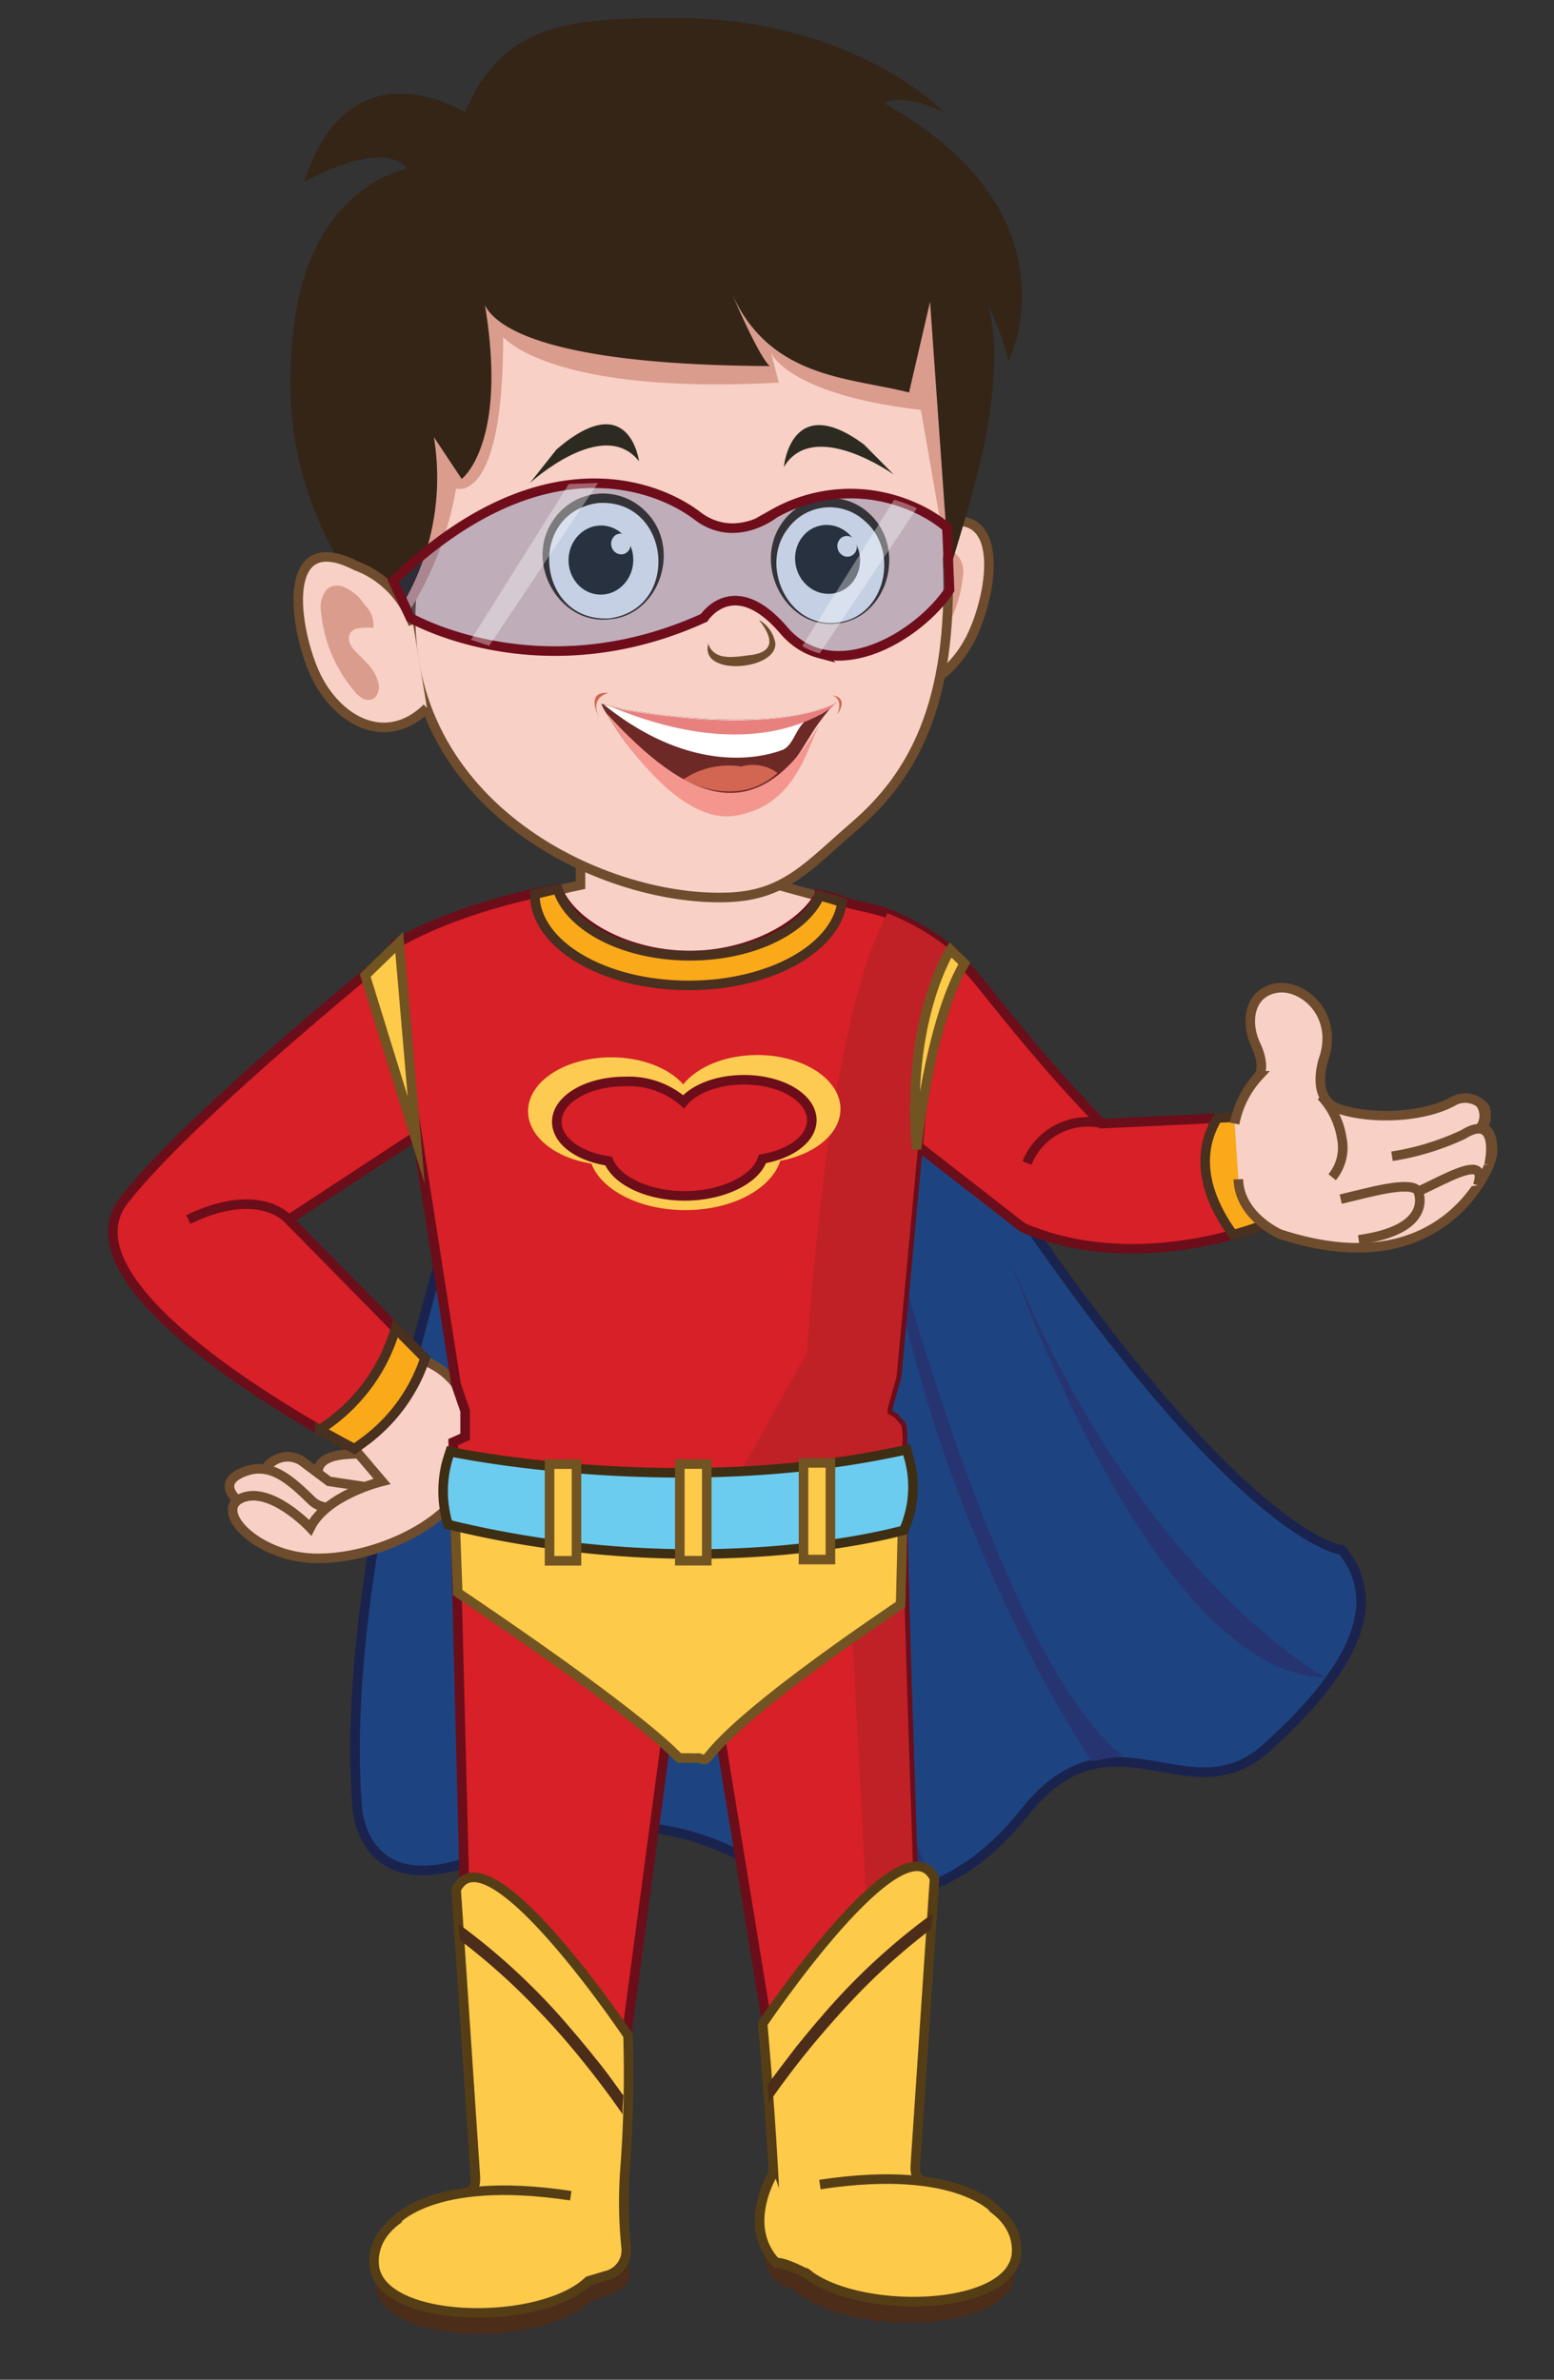 <svg id="Layer_1" data-name="Layer 1" xmlns="http://www.w3.org/2000/svg" xmlns:xlink="http://www.w3.org/1999/xlink" width="162.71" height="249.18" viewBox="0 0 162.71 249.18">
  <rect x="0" y="0" width="162.71" height="249.18" fill="#333333" stroke="none"/>
  <defs>
    <style>
      .cls-1, .cls-25 {
        fill: none;
      }

      .cls-2 {
        fill: #1d4481;
        stroke: #1a234e;
      }

      .cls-12, .cls-2, .cls-24, .cls-25, .cls-4, .cls-5, .cls-7, .cls-8, .cls-9 {
        stroke-miterlimit: 10;
      }

      .cls-3 {
        fill: #273472;
      }

      .cls-15, .cls-4 {
        fill: #f8d0c5;
      }

      .cls-4 {
        stroke: #6e4c2d;
      }

      .cls-5 {
        fill: #d72027;
        stroke: #6c0d1a;
      }

      .cls-6 {
        fill: #c02126;
      }

      .cls-12, .cls-7 {
        fill: #fdca4a;
      }

      .cls-7 {
        stroke: #715421;
      }

      .cls-8 {
        fill: #6cccf0;
        stroke: #3e2e14;
      }

      .cls-9 {
        fill: #faa919;
        stroke: #49301f;
      }

      .cls-10 {
        fill: #fdcb52;
      }

      .cls-11 {
        fill: #4c2d19;
      }

      .cls-12 {
        stroke: #553e16;
      }

      .cls-13 {
        fill: #da9c8d;
      }

      .cls-14 {
        fill: #342517;
      }

      .cls-16 {
        fill: #6e4c2d;
      }

      .cls-17, .cls-26 {
        fill: #fff;
      }

      .cls-18 {
        fill: #3d2e18;
      }

      .cls-19 {
        fill: #2d2b21;
      }

      .cls-20 {
        fill: #6d2926;
      }

      .cls-21 {
        fill: #d26653;
      }

      .cls-22 {
        fill: #f5968e;
      }

      .cls-23 {
        fill: #e8817d;
      }

      .cls-24 {
        fill: #18479a;
        stroke: #214081;
        opacity: 0.25;
      }

      .cls-25 {
        stroke: #700d1b;
      }

      .cls-26 {
        opacity: 0.35;
      }

      .cls-27 {
        clip-path: url(#clip-path);
      }

      .cls-28 {
        fill: #6de2fe;
      }

      .cls-29 {
        fill: #b3c661;
      }

      .cls-30 {
        clip-path: url(#clip-path-2);
      }

      .cls-31 {
        opacity: 0.21;
      }

      .cls-32 {
        clip-path: url(#clip-path-3);
      }

      .cls-33 {
        fill: #23490f;
      }

      .cls-34 {
        opacity: 0.56;
      }

      .cls-35 {
        clip-path: url(#clip-path-4);
      }

      .cls-36 {
        clip-path: url(#clip-path-5);
      }

      .cls-37 {
        fill: url(#radial-gradient);
      }

      .cls-38 {
        clip-path: url(#clip-path-6);
      }

      .cls-39 {
        clip-path: url(#clip-path-7);
      }

      .cls-40 {
        fill: url(#linear-gradient);
      }
    </style>
    <clipPath id="clip-path">
      <rect class="cls-1" x="2314.91" y="-248.71" width="1280" height="720"/>
    </clipPath>
    <clipPath id="clip-path-2">
      <rect class="cls-1" x="-4465.26" y="-329.31" width="12896.26" height="900"/>
    </clipPath>
    <clipPath id="clip-path-3">
      <rect class="cls-1" x="-1061.75" y="181.97" width="1885.03" height="374.76"/>
    </clipPath>
    <clipPath id="clip-path-4">
      <rect class="cls-1" x="-986.32" y="194.65" width="1712.33" height="374.76"/>
    </clipPath>
    <clipPath id="clip-path-5">
      <path class="cls-1" d="M42.07,205.58c24.44,11,47.49,14,73.48,14a544,544,0,0,1,103.22,9.58l-15.38,11.45q24.72,5.52,49,13.39c4,1.31,9,3.83,8.17,9.59a8.33,8.33,0,0,1-3.9,6.09l-31,18.13c-2.15,1.25-4.57,2.87-4.24,6.33a5.87,5.87,0,0,0,4.79,5.5c63,8.1,126.41,15.92,187.59,36a9.17,9.17,0,0,1,5.9,7.59c1.52,10.77-14.91,10.28-20.45,19.24a159.57,159.57,0,0,1,49.56,8c3.36,1.1,7.15,2.74,7.23,8a10.18,10.18,0,0,1-3.11,7.51,92.41,92.41,0,0,1-35.14,21c56,3.56,111.46,18.74,163.24,44.66,6.59,3.3,14.13,8.22,12.82,18.29a17.59,17.59,0,0,1-4.79,10c-16.23,16.46-36.78,24.25-56.87,31.77,61.36,5,122.05,21.89,179.05,49.75,2.88,1.4,6,3.14,7.26,6.57a7.9,7.9,0,0,1,.53,2.7H-972.38V527l8.36,1.66s127.76-50.1,208.83-34.18a.42.42,0,0,0,0-.8c-40.67-6.6-110.33-37-149.76-50.72-8.48-2.94-18.94-9.44-16.23-20.69.88-3.62,4-7.82,6.88-9.38,46.21-25.43,155.07-17.65,109.9-29.7-25.62-6.83,75.51-23.87,103.81-28.82-6.49.18-49.91-7.66-26.87-23.16,10.4-3.91,64.18-22,70.59-23.24,47.15-9.25,80.71-7,119.06-4.83,19.21,1.11,48.19,6.22,72.12,5.89-3.22-5-57.44-24.39-40.5-30.16,56.62-19.28,93.51-39.31,129.76-38.37,50.18,1.3,110.63-11,161.43-15.66-4.93-3.49-3.83-13.26.64-17.56s10.64-4.64,16.36-4.82L-19.42,197c4.81-.14,9.46-.26,14-.26,16.3,0,31.27,1.53,47.47,8.83"/>
    </clipPath>
    <radialGradient id="radial-gradient" cx="-7596.7" cy="571.64" r="1" gradientTransform="matrix(608.17, 0, 0, -367.21, 4619989.81, 210298.84)" gradientUnits="userSpaceOnUse">
      <stop offset="0" stop-color="#61dfff"/>
      <stop offset="0.14" stop-color="#5adaff"/>
      <stop offset="0.35" stop-color="#47caff"/>
      <stop offset="0.59" stop-color="#28b1ff"/>
      <stop offset="0.84" stop-color="#0091ff"/>
      <stop offset="1" stop-color="#0091ff"/>
    </radialGradient>
    <clipPath id="clip-path-6">
      <rect class="cls-1" x="2341.78" y="3825.97" width="1280" height="720"/>
    </clipPath>
    <clipPath id="clip-path-7">
      <rect class="cls-1" x="2181.78" y="3735.97" width="1600" height="900"/>
    </clipPath>
    <linearGradient id="linear-gradient" x1="-2635.21" y1="5837.94" x2="-2635.21" y2="-1145.9" gradientUnits="userSpaceOnUse">
      <stop offset="0" stop-color="#a4f2ff"/>
      <stop offset="0.23" stop-color="#69e3ff"/>
      <stop offset="0.45" stop-color="#34d5ff"/>
      <stop offset="0.57" stop-color="#1fd0ff"/>
      <stop offset="0.65" stop-color="#25c3ff"/>
      <stop offset="0.81" stop-color="#36a2ff"/>
      <stop offset="1" stop-color="#4d73ff"/>
    </linearGradient>
  </defs>
  <g>
    <g>
      <path class="cls-2" d="M51.29,115.65S35.19,159.57,37.38,189c0,0,.27,10.92,13.64,5.19S74.2,192,80.21,195.85s17.73,5.73,27-6,17.19.55,25.38-6.82,12.82-14.73,7.91-20.73c0,0-10.91-.82-37.1-40.38S51.29,115.65,51.29,115.65Z"/>
      <path class="cls-3" d="M114.31,184.4s-17.19-24.83-22.1-59.48c0,0,12,48.56,25.37,58.93Z"/>
      <path class="cls-3" d="M97.67,197.22s-13.64-30-19.65-84c0,0,3.28,50.2,17.74,85.12Z"/>
      <path class="cls-3" d="M54.56,192.85s8.19-21.55,7.91-64.65c0,0-3.27,50.47-11.45,66Z"/>
      <path class="cls-3" d="M138.86,175.67s-19.64-10.37-33.28-44.2C105.58,131.47,120.58,175.39,138.86,175.67Z"/>
    </g>
    <path class="cls-4" d="M51.84,95.8s2.82-1.88,8.94-3.13V87.49l18.67,1.57,1.41,3.45,7.31,2S80.07,108.35,51.84,95.8Z"/>
    <g>
      <path class="cls-4" d="M33.68,155.42s-1.83-2.76,2.45-3.13a16.2,16.2,0,0,1,7.44,1.07l-1.82,3.26-4.1,1.54-3.4-.68-1-2.94"/>
      <path class="cls-4" d="M29.15,157.05l-1.74-2.28A2.75,2.75,0,0,1,31.63,153l2.81,2.11,6.37.95,2.76-2.74L39.44,159l-5.07,1.51Z"/>
      <path class="cls-4" d="M25.39,157.53s-3-2-.1-3.31,5,.63,7.37,2.93,8.49-1.62,8.49-1.62l1.75,1.89-4.18,4-6.76.88Z"/>
      <path class="cls-4" d="M36.7,151.23,40,155.11s-5.81,1.4-7.52,4.85c0,0-4.13-4.39-7.16-3.11s1.51,6.16,7.58,6.32,13.45-3.32,15.51-7.34S50.26,144.51,44,142.3,36.7,151.23,36.7,151.23Z"/>
    </g>
    <path class="cls-5" d="M44.5,142.21A17.8,17.8,0,0,1,38.08,151l-.95.7s-1.45-.74-3.66-2c-8.11-4.66-26.41-16.34-20.5-24,7.13-9.19,29.49-27.13,29.49-27.13l.63,1.43.63,18.85-13.49,8.85,11.18,11.37Z"/>
    <path class="cls-5" d="M133.41,116.78,132.93,128a30.59,30.59,0,0,1-3.82,1.28c-4.89,1.35-13.74,2.82-22.05-.76l-11.56-9,3.4-20.22s.71.07,3.06,2.82,6.53,8.43,13.39,15.53l12.12-.56Z"/>
    <g>
      <g>
        <path class="cls-5" d="M100.15,100l-.3,1.2L96.7,113.86l-2.82,30.27-.94,3.36V148l.73.45.73.82.11,1.09c-.27,14.37,1.57,51.48,1.57,66.55l-4.4.52-10.27,1.19L74.7,177.55l-.87-5.37-.34-1.59-1.38.17-.82.1-.21,1.23-7.32,54.82L49.17,219,47.45,151l1.25-.55v-2.72L47.76,145l-5.08-32.53-.35-4-.85-9.62S46.22,95.73,56,93.54l2.37-.49c1.25,3.46,7,7,13.86,7,6.48,0,11.94-3.23,13.6-6.39a14,14,0,0,1,2.34.65c1.25.57,2.64.58,4.74,1.33a24.89,24.89,0,0,1,6.6,3.82C99.72,99.61,99.94,99.77,100.15,100Z"/>
        <path class="cls-6" d="M92.94,147.49V148l.73.45.73.82.11,1.09c-.27,14.37,1.57,51.48,1.57,66.55l-4.4.52L88.86,164,74.7,177.55l-.87-5.37-.34-1.59-1.38.17-.51-5.9,12.87-23.18c2.11-28.89,5.69-41,8.44-46.05a24.89,24.89,0,0,1,6.6,3.82l.34,1.7L96.7,113.86l-2.82,30.27Z"/>
        <path class="cls-7" d="M94.3,168C70.67,184,75.19,184.78,73.19,184.08a8.77,8.77,0,0,1-.88,0c-.29,0-.59,0-.89,0s0,.3-1.17-.83c-2.11-2-7.86-6.73-22.33-16.49v-.11l-.39-10.6h0c8,2,27.12,5.44,47.06.2Z"/>
        <path class="cls-8" d="M47.13,152s23.9,5.12,47.79-.21l.23.79a11.23,11.23,0,0,1-.51,7.64h0s-20.69,6-47.72-.59h0a11.86,11.86,0,0,1,.06-7.17Z"/>
        <rect class="cls-7" x="71.18" y="153.3" width="2.82" height="10.12"/>
        <rect class="cls-7" x="57.54" y="153.31" width="2.82" height="10.12"/>
        <rect class="cls-7" x="84.13" y="153.18" width="2.82" height="10.12"/>
      </g>
      <path class="cls-9" d="M88.17,94.49c-.72,4.87-7.63,8.69-16.06,8.69-8.9,0-16.11-4.27-16.11-9.53v0q1.14-.3,2.37-.57c1.25,4,7,7,13.86,7,6.48,0,11.94-2.67,13.6-6.3C86.59,94,87.38,94.21,88.17,94.49Z"/>
      <path class="cls-10" d="M88,116.12c0-3.12-3.9-5.65-8.71-5.65-3.38,0-6.3,1.25-7.75,3.07-1.5-1.69-4.32-2.83-7.54-2.83-4.81,0-8.71,2.52-8.71,5.64,0,2.66,2.83,4.89,6.63,5.49,1.07,2.79,5.07,4.87,9.84,4.87,4.94,0,9-2.23,9.94-5.16C85.33,120.87,88,118.7,88,116.12Z"/>
      <path class="cls-5" d="M85,117.29c0-2.34-3.18-4.23-7.1-4.23-2.76,0-5.15.93-6.33,2.3a8.75,8.75,0,0,0-6.16-2.12c-3.93,0-7.11,1.89-7.11,4.22,0,2,2.31,3.66,5.42,4.11.87,2.09,4.13,3.65,8,3.65s7.39-1.67,8.11-3.87C82.82,120.84,85,119.22,85,117.29Z"/>
    </g>
    <g>
      <g>
        <path class="cls-11" d="M49.3,212.91l1.44,18.67s-11.58,1-11.42,7.52,17.36,6.78,22.45,1.92l.63-.25c1.5-.59,3.61-1.1,3.56-2.54-.08-2.18-1.68-6.2-3.42-8.55-2.9-3.9,0-15.35,0-15.35S52.56,206.17,49.3,212.91Z"/>
        <path class="cls-12" d="M47.76,197.86l2,29.87c.08,1.1-.09,1.77-1.32,2-3.33.66-9.39,2.49-9.28,7.2.16,6.49,17.37,6.77,22.45,1.91l1.87-.56a2.74,2.74,0,0,0,2.09-2.86,46.38,46.38,0,0,1-.12-8.38,133.94,133.94,0,0,0,.31-13.91S51,191.12,47.76,197.86Z"/>
      </g>
      <path class="cls-12" d="M41.17,232.77s3.77-5.11,18.59-2.86"/>
      <path class="cls-11" d="M48,201.44a68.15,68.15,0,0,1,11.83,11.05h0c.79.91,1.59,1.88,2.42,2.92h0c1,1.2,1.93,2.49,2.91,3.86l.11.1v.16l-.08,1.15,0,.64v.06c-.78-1.12-1.86-2.63-3.2-4.34s-3.22-4-5.24-6.11a67.43,67.43,0,0,0-8.58-7.77Z"/>
    </g>
    <g>
      <g>
        <path class="cls-11" d="M96.09,211.74,94.6,230.42s11.86,1,11.69,7.51-17.79,6.79-23,1.93l-.65-.25c-1.53-.59-2.74-1.91-2.46-3.35.83-4.17.77-7.82,2.55-10.17,3-3.9-.17-12.92-.17-12.92S92.76,205,96.09,211.74Z"/>
        <path class="cls-12" d="M97.85,196.69l-2,29.86c-.08,1.11.09,1.78,1.32,2,3.34.65,9.39,2.49,9.28,7.2-.16,6.49-17.37,6.77-22.45,1.91l-2.73-.76s.31,1.07-.32-10c-.47-8.25-1.1-15-1.1-15S94.59,190,97.85,196.69Z"/>
      </g>
      <path class="cls-12" d="M104.44,231.6s-3.76-5.11-18.59-2.86"/>
      <path class="cls-11" d="M97.49,202a66.65,66.65,0,0,0-8.57,7.77c-2,2.15-3.79,4.26-5.25,6.12-1.34,1.71-2.42,3.21-3.2,4.34v-.06l0-.64-.08-1.16v-.15l.11-.1c1-1.37,2-2.66,2.91-3.86h0c.83-1,1.63-2,2.43-2.91h0a68,68,0,0,1,11.83-11Z"/>
    </g>
    <path class="cls-12" d="M81,227.5s-3.46,5.48.25,9.42c0,0,.58-.24,3.51,1.31"/>
    <path class="cls-5" d="M30.23,127.69s-3-3.61-10.51,0"/>
    <path class="cls-5" d="M115.35,117.62a6.87,6.87,0,0,0-7.82,4.16"/>
    <g>
      <g>
        <path class="cls-4" d="M101.83,66.43c-2.39,5.15-7.52,7.44-11.75,5.71s-2.73-4.61-.34-9.75,2.51-4.57,6.64-6.67C105.43,51.14,104.21,61.29,101.83,66.43Z"/>
        <path class="cls-13" d="M98,57.83a2.27,2.27,0,0,1,2,.09,2.53,2.53,0,0,1,.82,2.38A14.3,14.3,0,0,1,97,68.7a3.66,3.66,0,0,1-1.18,1,1.45,1.45,0,0,1-1.48-.08A1.48,1.48,0,0,1,94,68.07c.35-1.39,1.64-2.36,2.69-3.4a2.83,2.83,0,0,0,.7-1,1,1,0,0,0-.17-1.09,1.46,1.46,0,0,0-.86-.34,8.41,8.41,0,0,0-1.94.07c-.29-.91.48-1.82,1-2.49A6,6,0,0,1,98,57.83Z"/>
      </g>
      <path class="cls-4" d="M90.22,34.4c-16.91-8.81,4.64-22-17.38-20.73C51.47,14.89,39.48,26.21,39.79,44.82c.14,8.6,3.29,17.48,3.26,18C41.79,84.65,63.68,94.68,76.64,93.94c5.66-.33,8.07-3.33,12.9-7.5,5.91-5.11,10.33-12.66,9.67-27.92C99.19,58.06,104.32,41.74,90.22,34.4Z"/>
      <path class="cls-13" d="M52.68,35.27s4.86,6.12,28.86,4.79l-.81-3.14s1.63,4.37,15.69,6l2.94,16.89,2.3-35.68-50.8-1.41L43.45,31l.8,9.49s-4,19.29-2.87,25.71l.75-1.11a35.19,35.19,0,0,0,5.62-13.94h0S52.7,52.92,52.68,35.27Z"/>
      <path class="cls-14" d="M50.54,30.63s-2.13,7.55,30.07,7.7c0,0-.85-.34-4-7.64,4,9,12.38,8.81,18.57,10.41l2.2-9.5,2,28.26S102,51.48,102.72,48c0,0,2.52-9.88.72-16.1a33.26,33.26,0,0,1,2.17,5.93s7.67-15.38-13-27c0,0,1.18-1.31,6.19.88,0,0-9.57-10-28.55-9.82-9.93.1-17.44.12-21.57,9.88,0,0-12-7.67-16.84,7.27,0,0,8.25-4.66,10.77-1.38,0,0-9.84,1.74-11.75,15.91C29,46.91,32.89,56.33,40.36,65.94a26.16,26.16,0,0,0,5.07-20.17l2.91,4.38S53.49,46.31,50.54,30.63Z"/>
      <g>
        <path class="cls-15" d="M74.14,67.35s-.28,2.18,3.22,1.89c6.4-.54,2.11-4.33,2.11-4.33"/>
        <path class="cls-16" d="M74.14,67.35c.62,2,3,1.39,4.57,1.23,2.61-.41,2.06-2,.76-3.67a3.5,3.5,0,0,1,1.71,2.44c.17,2.87-8.07,3.52-7,0Z"/>
      </g>
      <g>
        <path class="cls-4" d="M43.26,65.38a10,10,0,0,0-6-6.15c-7.81-4-6.55,6.08-4.4,11.06s7.4,8.17,11.85,3.84"/>
        <path class="cls-13" d="M35.94,61.44a1.7,1.7,0,0,0-1.67.22,2.94,2.94,0,0,0-.65,2.43A14.87,14.87,0,0,0,37,72.24a3.15,3.15,0,0,0,1,.91A1.11,1.11,0,0,0,39.3,73a1.72,1.72,0,0,0,.29-1.58c-.33-1.37-1.45-2.25-2.37-3.21a2.73,2.73,0,0,1-.62-.91,1.21,1.21,0,0,1,.12-1.1,1.33,1.33,0,0,1,.73-.4,6.09,6.09,0,0,1,1.65-.06,3,3,0,0,0-.92-2.41A4.82,4.82,0,0,0,35.94,61.44Z"/>
      </g>
      <g>
        <g>
          <ellipse class="cls-17" cx="63.21" cy="58.68" rx="5.84" ry="6.14" transform="translate(-5.28 6.26) rotate(-5.44)"/>
          <path class="cls-18" d="M63.8,64.85c-5.34.58-9-6.08-5.78-10.51a6.24,6.24,0,0,1,9.46-.9c4,3.75,1.66,11-3.68,11.41Zm0-.1c7.55-1,6.46-12.56-1.16-12.08-7.56,1-6.45,12.53,1.16,12.08Z"/>
        </g>
        <ellipse class="cls-19" cx="62.92" cy="58.64" rx="3.62" ry="3.39" transform="translate(1.81 119.17) rotate(-87.71)"/>
        <ellipse class="cls-17" cx="65.01" cy="56.96" rx="1.02" ry="1.09" transform="translate(-11.16 16.11) rotate(-13.02)"/>
      </g>
      <g>
        <g>
          <ellipse class="cls-17" cx="86.97" cy="59.14" rx="5.71" ry="6.14" transform="translate(-5.22 8.51) rotate(-5.44)"/>
          <path class="cls-18" d="M87.56,65.3c-5.28.55-8.75-6.11-5.72-10.48a6.07,6.07,0,0,1,9.34-.89c3.8,3.72,1.66,10.91-3.62,11.37Zm0-.1c5.08-.47,6.72-7.43,3-10.63a5.41,5.41,0,0,0-8.06.77c-3,3.83-.07,10.36,5,9.86Z"/>
        </g>
        <ellipse class="cls-19" cx="86.65" cy="58.58" rx="3.39" ry="3.62" transform="translate(-10.97 21.02) rotate(-13.02)"/>
        <ellipse class="cls-17" cx="88.7" cy="57.21" rx="1.02" ry="1.09" transform="translate(-10.61 21.45) rotate(-13.02)"/>
      </g>
      <path class="cls-19" d="M93.58,49.69s-8.41-6-11.51-.78c0,0,.72-8.06,8.4-2.36Z"/>
      <path class="cls-19" d="M55.47,50.59s7.68-7.06,11.44-2.29c0,0-1-7.82-8.64-1.24Z"/>
      <g>
        <path class="cls-20" d="M63.44,74.62C64.88,77,69.57,84.44,76,84.9c3.86.28,5.56-3,7.24-5.37.44-.62.84-1.26,1.25-1.91h0c.21-.33.41-.66.62-1a19.88,19.88,0,0,1,1.8-2.41h0c.16-.18.32-.35.49-.51l.2-.19s-5.44,3.6-22.37.75l-1.41-.35-.56-.14-.31-.08S63.09,74.05,63.44,74.62Z"/>
        <path class="cls-21" d="M81.41,80.94a4.33,4.33,0,0,0-3.78-.68,8.53,8.53,0,0,0-6.07,1.34S77.06,84.87,81.41,80.94Z"/>
        <path class="cls-17" d="M63.22,73.78c7.91,6.38,14.88,6.13,18.64,4.77,1.6-.58,1.39-3.47,4.06-3.74a7.33,7.33,0,0,0,1.44-1.1l.2-.19s-5.44,3.6-22.37.75l-1.41-.35Z"/>
        <path class="cls-22" d="M63.44,74.62C64.88,77,71,86.4,77,85.41c6.83-1.12,7.61-8,9.29-10.42C79.47,87.37,72,84,63.44,74.62Z"/>
        <path class="cls-23" d="M63.78,73.92c12.91,5.44,20.32,2.14,23.09.31h0l.07,0c.14-.17.29-.33.42-.47l.2-.19s-5.44,3.6-22.37.75Z"/>
        <path class="cls-21" d="M63.71,72.56s-2,.39-1,2.51C62.69,75.07,61.2,72.32,63.71,72.56Z"/>
        <path class="cls-21" d="M87.14,72.81s1.23.28.52,2C87.66,74.81,89,73.06,87.14,72.81Z"/>
      </g>
    </g>
    <g>
      <path class="cls-24" d="M99.42,61.76c-2.43,3.71-8.55,8-13.6,6.66A6.93,6.93,0,0,1,84,67.65,7.71,7.71,0,0,1,82.07,66c-5.24-6.12-8.35-1.31-8.35-1.31-17.17,7.84-30.75,0-30.75,0l-1.8-3.87C56.86,45.76,69,50.94,73,54s8.08-.24,8.08-.24a16.27,16.27,0,0,1,12.5-1.43,17,17,0,0,1,2.38.89,14.39,14.39,0,0,1,3.19,2Z"/>
      <path class="cls-25" d="M99.42,61.76c-2.43,3.71-8.55,8-13.6,6.66A6.93,6.93,0,0,1,84,67.65,7.71,7.71,0,0,1,82.07,66c-5.24-6.12-8.35-1.31-8.35-1.31-17.17,7.84-30.75,0-30.75,0l-1.8-3.87C56.86,45.76,69,50.94,73,54s8.08-.24,8.08-.24a16.27,16.27,0,0,1,12.5-1.43,17,17,0,0,1,2.38.89,14.39,14.39,0,0,1,3.19,2Z"/>
      <polygon class="cls-26" points="49.31 66.99 59.56 50.68 62.62 50.57 51.21 67.62 49.31 66.99"/>
      <path class="cls-26" d="M96,53.22,85.82,68.42A6.93,6.93,0,0,1,84,67.65l9.62-15.32A17,17,0,0,1,96,53.22Z"/>
    </g>
    <path class="cls-9" d="M44.5,142.21A17.8,17.8,0,0,1,38.08,151l-.95.7s-1.45-.74-3.66-2a18.64,18.64,0,0,0,7.94-10.6Z"/>
    <path class="cls-9" d="M133.41,116.78,132.93,128a30.59,30.59,0,0,1-3.82,1.28c-4.06-5.61-3.16-9.71-1.64-12.21Z"/>
    <g>
      <path class="cls-4" d="M129.66,123.48c.12,3.91,4.36,5.74,4.36,5.74,13.47,4.42,19.51-2.4,21.64-6.67a7.38,7.38,0,0,0,.6-1.66c.17-2.59-1-2.8-1-2.8l.29-.76a2.87,2.87,0,0,0-.06-1.3v0a2.57,2.57,0,0,0-3.44-.66c-3.35,1.76-8.77,1.8-11.85.74s-1.6-5.24-1.6-5.24c1.56-4.64-2.19-7.9-5-7.4s-3.23,3.55-2.13,5.9.34,3.28.34,3.28a10.24,10.24,0,0,0-2.54,5"/>
      <path class="cls-4" d="M145,125.34c.88,2.18,11.43-6.33,9.72-1.22"/>
      <path class="cls-4" d="M145.75,121.07a27.59,27.59,0,0,0,7.46-2.28c2.64-1.66,3.26.38,2.7,3.19"/>
      <path class="cls-4" d="M140.38,125.56c2.73-.63,7.31-2,8.09-.85,0,0,1.89,4-6.21,5.11"/>
      <path class="cls-4" d="M138.33,114.76a8.22,8.22,0,0,1,2.15,4.37,4.85,4.85,0,0,1-1,4.13"/>
      <path class="cls-4" d="M155,115.54a2.22,2.22,0,0,1-.08,2.66"/>
    </g>
    <polygon class="cls-7" points="38.24 102.13 43.58 119.39 41.8 98.68 38.24 102.13"/>
    <path class="cls-7" d="M99.51,99.45s-4.69,7.28-3.54,20.88c0,0,1.26-13,5-19.45Z"/>
  </g>
  <g class="cls-27">
    <path class="cls-28" d="M4362.94,399.15l0-92.72V276.05l-.13-458.67,0-147.62-15622.49.31.07,186.17h0l0,129.3v105l0,63.92v1.62c1.21.12,1.78,3.95,2,9.52.19,5.81,0,13.52-.41,20.89-.35,7.21-.83,14.11-1.15,18.58h0c-.19,2.48-.35,4.21-.38,4.83v0a1.36,1.36,0,0,0,0,.24s0,0,.06,0c.42.59,5.25,6.8,7.85,7.15l0,89.06,0,59.93c4.38,15.44,6.54,30.05,2.35,46.16q-1.14,4.37-2.34,8.72l0,140.52v8h237.47l15029.66-.3h339.53l0-163.81h7.91Z"/>
    <path class="cls-29" d="M4018.3,166.15c-1354.44,31.1-9549.21,6.85-15593.33,0V321.42c8.92,9,17.3,18.81,20.46,28.3,7.48,22.42,13.62,41.68,7.89,63.74-5.81,22.4-12.69,44.54-22.2,66.63-2,4.76-4.13,9.52-6.15,14.28v76.18H4018.3Z"/>
    <g>
      <g class="cls-30">
        <g class="cls-31">
          <g class="cls-32">
            <path class="cls-33" d="M601.61,556.73l4.21,0,110.32-.54,65.45-.31c7.86,0,15.72-.17,23.58-.12,5,0,21.44,3.6,17.51-6.17-1.38-3.43-4.87-5.16-8.08-6.57a609,609,0,0,0-199.55-49.73c22.39-7.52,45.29-15.32,63.38-31.77a16.89,16.89,0,0,0,5.34-10c1.47-10.07-6.95-15-14.29-18.29A516.78,516.78,0,0,0,487.55,388.6a106,106,0,0,0,39.16-21,9.71,9.71,0,0,0,3.47-7.51c-.09-5.27-4.31-6.91-8-8a196.59,196.59,0,0,0-55.24-8c6.17-9,24.49-8.46,22.8-19.24a9.46,9.46,0,0,0-6.58-7.59c-68.19-20.08-138.84-27.9-209.07-36a6.15,6.15,0,0,1-5.34-5.5c-.37-3.46,2.33-5.08,4.72-6.33L308,251.28a8.31,8.31,0,0,0,4.36-6.08c.87-5.76-4.6-8.28-9.11-9.59q-27.06-7.87-54.63-13.39l17.14-11.45a673.63,673.63,0,0,0-115-9.58c-29,.07-41.61,1.76-68.86-9.26-23.09-9.34-13.61-10.47-38.21-9.8-66.34,1.82-182.95,3.92-249.29,5.74-6.37.17-10.13,3-15.12,7.33s-2.41,7.78,3.09,11.27c-56.62,4.64-124,17-179.92,15.66-40.39-.94-81.51,19.09-144.61,38.37-18.88,5.76,32,21.1,35.58,26.14-79.9,1-124.64-10.94-203.52,2.95-7.13,1.26-67.07,19.33-78.66,23.24-25.68,15.49,22.71,23.33,29.94,23.15-31.54,5-144.25,22-115.69,28.82,50.34,12-71,4.27-122.48,29.69a16.87,16.87,0,0,0-7.67,9.38c-3,11.25,8.63,17.75,18.08,20.69,44,13.69,121.59,44.12,166.91,50.71a.41.41,0,0,1,0,.8c-90.35-15.91-232.74,34.18-232.74,34.18l-9.31-1.66v48.14Z"/>
          </g>
        </g>
        <g class="cls-34">
          <g class="cls-35">
            <path class="cls-33" d="M524.65,569.41l3.83,0,100.2-.53,59.46-.32c7.14,0,14.28-.17,21.42-.12,4.53,0,19.48,3.6,15.91-6.16-1.26-3.44-4.43-5.17-7.35-6.58A512.43,512.43,0,0,0,536.86,506c20.34-7.52,41.14-15.32,57.57-31.77a17.41,17.41,0,0,0,4.85-10c1.33-10.07-6.31-15-13-18.28-52.42-25.92-108.57-41.1-165.25-44.66a93.66,93.66,0,0,0,35.56-21,10.1,10.1,0,0,0,3.16-7.5c-.09-5.28-3.92-6.92-7.32-8a163.38,163.38,0,0,0-50.17-8c5.6-8.95,22.24-8.46,20.7-19.23a9.19,9.19,0,0,0-6-7.59c-61.94-20.09-126.12-27.91-189.92-36a5.93,5.93,0,0,1-4.85-5.5c-.33-3.46,2.12-5.08,4.29-6.34L258,264a8.35,8.35,0,0,0,4-6.09c.79-5.76-4.18-8.28-8.28-9.59Q229.06,240.43,204,234.9l15.57-11.45a558.17,558.17,0,0,0-104.5-9.58c-26.31.07-37.8,1.76-62.55-9.26-21-9.33-12.37-10.47-34.71-9.8-60.26,1.82-166.19,3.93-226.45,5.74-5.79.18-9.2,3-13.73,7.34s-2.19,7.78,2.8,11.26c-51.43,4.65-112.62,17-163.43,15.66-36.69-.94-74,19.09-131.37,38.37-17.14,5.76,29.08,21.1,32.33,26.15-72.59,1-113.23-10.94-184.87,2.94-6.48,1.26-60.93,19.33-71.46,23.24-23.33,15.5,20.63,23.33,27.2,23.15-28.65,5-131,22-105.09,28.82,45.72,12-64.48,4.27-111.26,29.7a16.59,16.59,0,0,0-7,9.37c-2.75,11.25,7.84,17.75,16.43,20.69,39.92,13.69,110.44,44.12,151.62,50.72a.41.41,0,0,1,0,.79c-82.07-15.91-211.42,34.18-211.42,34.18l-8.45-1.66v48.14Z"/>
          </g>
        </g>
      </g>
      <g class="cls-36">
        <rect class="cls-37" x="-963.81" y="200.75" width="1691.4" height="373.94"/>
      </g>
    </g>
  </g>
  <g class="cls-38">
    <g class="cls-39">
      <rect class="cls-40" x="-9231.06" y="33.57" width="13191.7" height="5525.81"/>
    </g>
  </g>
</svg>
